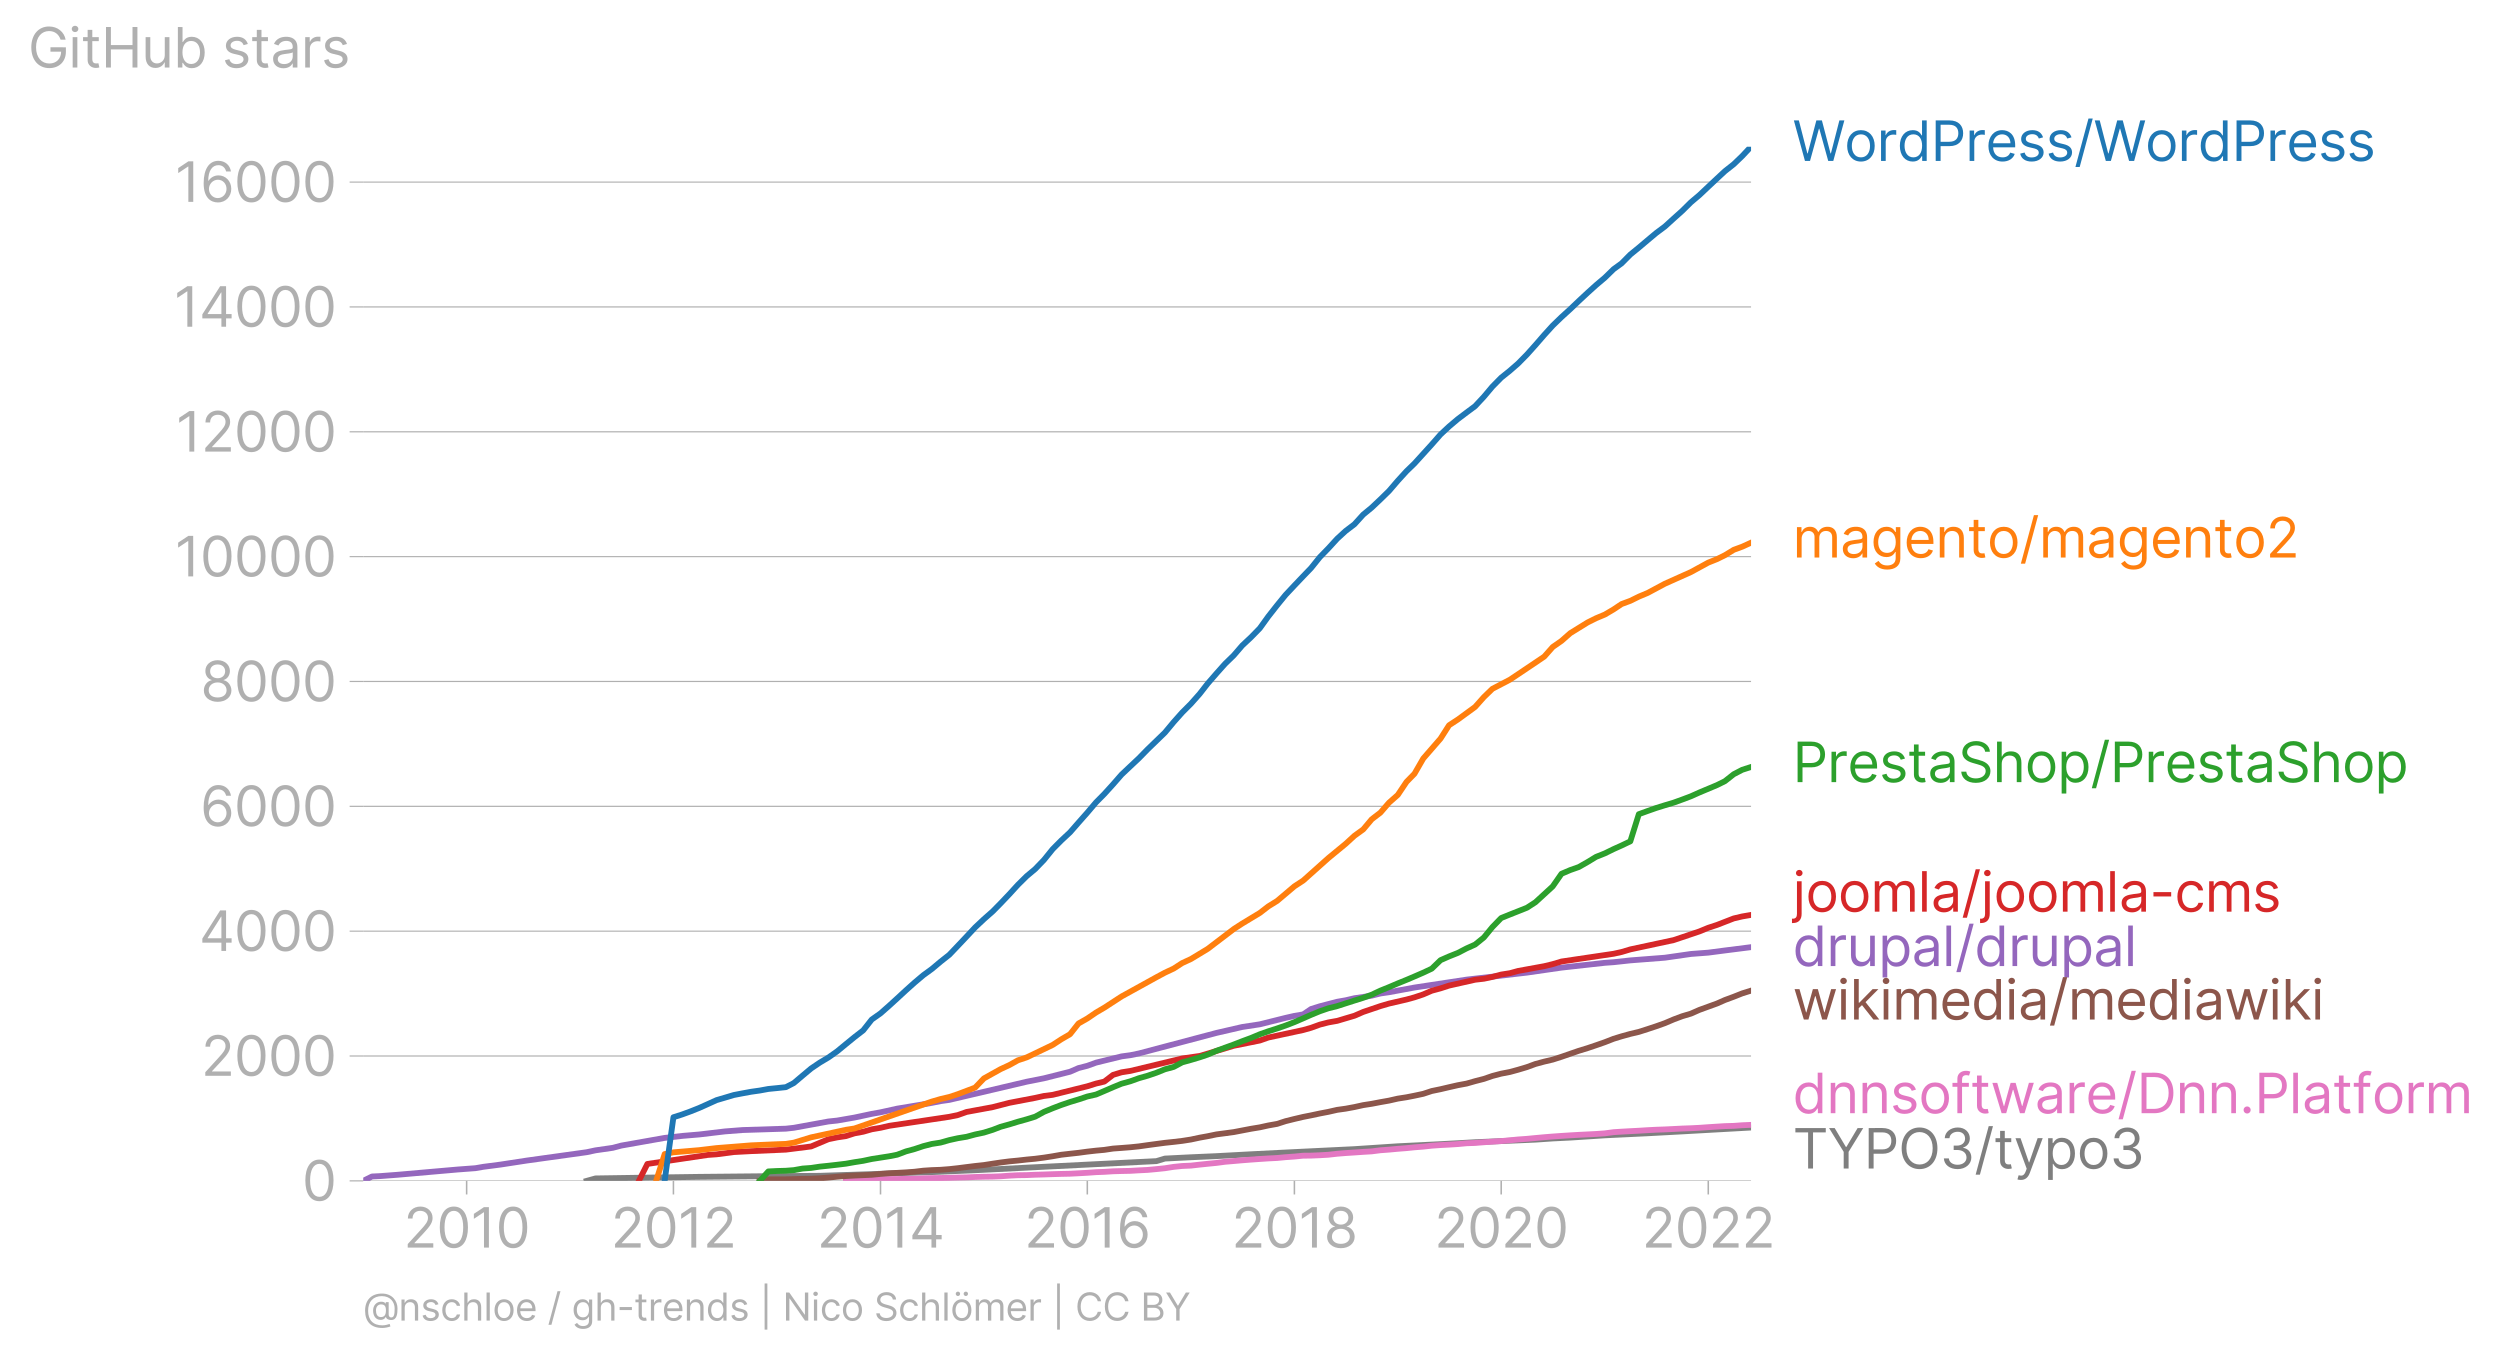 <svg xmlns:xlink="http://www.w3.org/1999/xlink" width="857.746" height="465.726" viewBox="0 0 643.31 349.294" xmlns="http://www.w3.org/2000/svg"><defs><style>*{stroke-linejoin:round;stroke-linecap:butt}</style></defs><g id="figure_1"><path d="M0 349.294h643.31V0H0v349.294z" style="fill:none" id="patch_1"/><g id="axes_1"><path d="M93.468 303.862h357.12V37.75H93.468v266.112z" style="fill:none" id="patch_2"/><g id="matplotlib.axis_1"><g id="xtick_1"><g id="line2d_1"><defs><path id="m25719d6390" d="M0 0v3.5" style="stroke:#b0b0b0;stroke-width:.4"/></defs><use xlink:href="#m25719d6390" x="120.076" y="303.862" style="fill:#b0b0b0;stroke:#b0b0b0;stroke-width:.4"/></g><g style="fill:#b0b0b0" transform="matrix(.14 0 0 -.14 103.838 321.045)" id="text_1"><defs><path id="Inter-Regular-32" d="M482 0h2936v500H1255v36l1045 1119c800 856 1036 1256 1036 1772 0 718-581 1291-1400 1291-815 0-1436-554-1436-1373h536c0 530 344 882 882 882 505 0 891-309 891-800 0-429-252-747-791-1336L482 409V0z" transform="scale(.016)"/><path id="Inter-Regular-30" d="M2000-64c1027 0 1618 871 1618 2391 0 1509-600 2391-1618 2391S382 3836 382 2327C382 807 973-64 2000-64zm0 500c-677 0-1073 680-1073 1891 0 1209 400 1900 1073 1900s1073-691 1073-1900c0-1211-396-1891-1073-1891z" transform="scale(.016)"/><path id="Inter-Regular-31" d="M2118 4655h-563L391 3882v-573l1136 755h28V0h563v4655z" transform="scale(.016)"/></defs><use xlink:href="#Inter-Regular-32"/><use xlink:href="#Inter-Regular-30" x="60.511"/><use xlink:href="#Inter-Regular-31" x="123.011"/><use xlink:href="#Inter-Regular-30" x="169.46"/></g></g><g id="xtick_2"><use xlink:href="#m25719d6390" x="173.29" y="303.862" style="fill:#b0b0b0;stroke:#b0b0b0;stroke-width:.4" id="line2d_2"/><g style="fill:#b0b0b0" transform="matrix(.14 0 0 -.14 157.191 321.045)" id="text_2"><use xlink:href="#Inter-Regular-32"/><use xlink:href="#Inter-Regular-30" x="60.511"/><use xlink:href="#Inter-Regular-31" x="123.011"/><use xlink:href="#Inter-Regular-32" x="169.46"/></g></g><g id="xtick_3"><use xlink:href="#m25719d6390" x="226.577" y="303.862" style="fill:#b0b0b0;stroke:#b0b0b0;stroke-width:.4" id="line2d_3"/><g style="fill:#b0b0b0" transform="matrix(.14 0 0 -.14 210.22 321.045)" id="text_3"><defs><path id="Inter-Regular-34" d="M373 955h2191V0h536v955h636v500h-636v3200h-682L373 1418V955zm2191 500H982v36l1545 2445h37V1455z" transform="scale(.016)"/></defs><use xlink:href="#Inter-Regular-32"/><use xlink:href="#Inter-Regular-30" x="60.511"/><use xlink:href="#Inter-Regular-31" x="123.011"/><use xlink:href="#Inter-Regular-34" x="169.46"/></g></g><g id="xtick_4"><use xlink:href="#m25719d6390" x="279.792" y="303.862" style="fill:#b0b0b0;stroke:#b0b0b0;stroke-width:.4" id="line2d_4"/><g style="fill:#b0b0b0" transform="matrix(.14 0 0 -.14 263.564 321.045)" id="text_4"><defs><path id="Inter-Regular-36" d="M2027-64c941-11 1555 698 1555 1564 0 900-666 1545-1464 1545-479 0-891-234-1145-618h-37c3 1134 444 1791 1164 1791 491 0 786-309 891-727h555c-114 723-664 1227-1446 1227-1048 0-1691-927-1691-2573C409 425 1264-55 2027-64zm0 500c-584 0-1011 498-1009 1055 3 557 450 1054 1028 1054 570 0 990-468 990-1045 0-591-438-1064-1009-1064z" transform="scale(.016)"/></defs><use xlink:href="#Inter-Regular-32"/><use xlink:href="#Inter-Regular-30" x="60.511"/><use xlink:href="#Inter-Regular-31" x="123.011"/><use xlink:href="#Inter-Regular-36" x="169.46"/></g></g><g id="xtick_5"><use xlink:href="#m25719d6390" x="333.079" y="303.862" style="fill:#b0b0b0;stroke:#b0b0b0;stroke-width:.4" id="line2d_5"/><g style="fill:#b0b0b0" transform="matrix(.14 0 0 -.14 316.9 321.045)" id="text_5"><defs><path id="Inter-Regular-38" d="M1973-64c929 0 1577 544 1582 1300-5 589-398 1089-900 1182v27c436 114 722 541 727 1037-5 709-600 1236-1409 1236-818 0-1414-527-1409-1236-5-496 282-923 727-1037v-27c-511-93-905-593-900-1182C386 480 1034-64 1973-64zm0 500c-639 0-1032 328-1027 828-5 525 429 900 1027 900 588 0 1023-375 1027-900-4-500-398-828-1027-828zm0 2209c-509 0-868 319-864 800-4 473 341 782 864 782 513 0 859-309 863-782-4-481-363-800-863-800z" transform="scale(.016)"/></defs><use xlink:href="#Inter-Regular-32"/><use xlink:href="#Inter-Regular-30" x="60.511"/><use xlink:href="#Inter-Regular-31" x="123.011"/><use xlink:href="#Inter-Regular-38" x="169.46"/></g></g><g id="xtick_6"><use xlink:href="#m25719d6390" x="386.294" y="303.862" style="fill:#b0b0b0;stroke:#b0b0b0;stroke-width:.4" id="line2d_6"/><g style="fill:#b0b0b0" transform="matrix(.14 0 0 -.14 369.072 321.045)" id="text_6"><use xlink:href="#Inter-Regular-32"/><use xlink:href="#Inter-Regular-30" x="60.511"/><use xlink:href="#Inter-Regular-32" x="123.011"/><use xlink:href="#Inter-Regular-30" x="183.523"/></g></g><g id="xtick_7"><use xlink:href="#m25719d6390" x="439.581" y="303.862" style="fill:#b0b0b0;stroke:#b0b0b0;stroke-width:.4" id="line2d_7"/><g style="fill:#b0b0b0" transform="matrix(.14 0 0 -.14 422.498 321.045)" id="text_7"><use xlink:href="#Inter-Regular-32"/><use xlink:href="#Inter-Regular-30" x="60.511"/><use xlink:href="#Inter-Regular-32" x="123.011"/><use xlink:href="#Inter-Regular-32" x="183.523"/></g></g></g><g id="matplotlib.axis_2"><g id="ytick_1"><path d="M93.468 303.862h357.12" clip-path="url(#pf6c264a2ed)" style="fill:none;stroke:#b0b0b0;stroke-width:.3;stroke-linecap:square" id="line2d_8"/><g id="line2d_9"><defs><path id="mecc5e6964f" d="M0 0h-3.5" style="stroke:#b0b0b0;stroke-width:.3"/></defs><use xlink:href="#mecc5e6964f" x="93.468" y="303.862" style="fill:#b0b0b0;stroke:#b0b0b0;stroke-width:.3"/></g><use xlink:href="#Inter-Regular-30" style="fill:#b0b0b0" transform="matrix(.14 0 0 -.14 77.718 308.953)" id="text_8"/></g><g id="ytick_2"><path d="M93.468 271.736h357.12" clip-path="url(#pf6c264a2ed)" style="fill:none;stroke:#b0b0b0;stroke-width:.3;stroke-linecap:square" id="line2d_10"/><use xlink:href="#mecc5e6964f" x="93.468" y="271.736" style="fill:#b0b0b0;stroke:#b0b0b0;stroke-width:.3" id="line2d_11"/><g style="fill:#b0b0b0" transform="matrix(.14 0 0 -.14 51.746 276.828)" id="text_9"><use xlink:href="#Inter-Regular-32"/><use xlink:href="#Inter-Regular-30" x="60.511"/><use xlink:href="#Inter-Regular-30" x="123.011"/><use xlink:href="#Inter-Regular-30" x="185.511"/></g></g><g id="ytick_3"><path d="M93.468 239.61h357.12" clip-path="url(#pf6c264a2ed)" style="fill:none;stroke:#b0b0b0;stroke-width:.3;stroke-linecap:square" id="line2d_12"/><use xlink:href="#mecc5e6964f" x="93.468" y="239.611" style="fill:#b0b0b0;stroke:#b0b0b0;stroke-width:.3" id="line2d_13"/><g style="fill:#b0b0b0" transform="matrix(.14 0 0 -.14 51.23 244.702)" id="text_10"><use xlink:href="#Inter-Regular-34"/><use xlink:href="#Inter-Regular-30" x="64.205"/><use xlink:href="#Inter-Regular-30" x="126.705"/><use xlink:href="#Inter-Regular-30" x="189.205"/></g></g><g id="ytick_4"><path d="M93.468 207.485h357.12" clip-path="url(#pf6c264a2ed)" style="fill:none;stroke:#b0b0b0;stroke-width:.3;stroke-linecap:square" id="line2d_14"/><use xlink:href="#mecc5e6964f" x="93.468" y="207.485" style="fill:#b0b0b0;stroke:#b0b0b0;stroke-width:.3" id="line2d_15"/><g style="fill:#b0b0b0" transform="matrix(.14 0 0 -.14 51.488 212.577)" id="text_11"><use xlink:href="#Inter-Regular-36"/><use xlink:href="#Inter-Regular-30" x="62.358"/><use xlink:href="#Inter-Regular-30" x="124.858"/><use xlink:href="#Inter-Regular-30" x="187.358"/></g></g><g id="ytick_5"><path d="M93.468 175.36h357.12" clip-path="url(#pf6c264a2ed)" style="fill:none;stroke:#b0b0b0;stroke-width:.3;stroke-linecap:square" id="line2d_16"/><use xlink:href="#mecc5e6964f" x="93.468" y="175.36" style="fill:#b0b0b0;stroke:#b0b0b0;stroke-width:.3" id="line2d_17"/><g style="fill:#b0b0b0" transform="matrix(.14 0 0 -.14 51.587 180.451)" id="text_12"><use xlink:href="#Inter-Regular-38"/><use xlink:href="#Inter-Regular-30" x="61.648"/><use xlink:href="#Inter-Regular-30" x="124.148"/><use xlink:href="#Inter-Regular-30" x="186.648"/></g></g><g id="ytick_6"><path d="M93.468 143.234h357.12" clip-path="url(#pf6c264a2ed)" style="fill:none;stroke:#b0b0b0;stroke-width:.3;stroke-linecap:square" id="line2d_18"/><use xlink:href="#mecc5e6964f" x="93.468" y="143.234" style="fill:#b0b0b0;stroke:#b0b0b0;stroke-width:.3" id="line2d_19"/><g style="fill:#b0b0b0" transform="matrix(.14 0 0 -.14 44.965 148.326)" id="text_13"><use xlink:href="#Inter-Regular-31"/><use xlink:href="#Inter-Regular-30" x="46.449"/><use xlink:href="#Inter-Regular-30" x="108.949"/><use xlink:href="#Inter-Regular-30" x="171.449"/><use xlink:href="#Inter-Regular-30" x="233.949"/></g></g><g id="ytick_7"><path d="M93.468 111.109h357.12" clip-path="url(#pf6c264a2ed)" style="fill:none;stroke:#b0b0b0;stroke-width:.3;stroke-linecap:square" id="line2d_20"/><use xlink:href="#mecc5e6964f" x="93.468" y="111.109" style="fill:#b0b0b0;stroke:#b0b0b0;stroke-width:.3" id="line2d_21"/><g style="fill:#b0b0b0" transform="matrix(.14 0 0 -.14 45.243 116.2)" id="text_14"><use xlink:href="#Inter-Regular-31"/><use xlink:href="#Inter-Regular-32" x="46.449"/><use xlink:href="#Inter-Regular-30" x="106.96"/><use xlink:href="#Inter-Regular-30" x="169.46"/><use xlink:href="#Inter-Regular-30" x="231.96"/></g></g><g id="ytick_8"><path d="M93.468 78.983h357.12" clip-path="url(#pf6c264a2ed)" style="fill:none;stroke:#b0b0b0;stroke-width:.3;stroke-linecap:square" id="line2d_22"/><use xlink:href="#mecc5e6964f" x="93.468" y="78.983" style="fill:#b0b0b0;stroke:#b0b0b0;stroke-width:.3" id="line2d_23"/><g style="fill:#b0b0b0" transform="matrix(.14 0 0 -.14 44.727 84.074)" id="text_15"><use xlink:href="#Inter-Regular-31"/><use xlink:href="#Inter-Regular-34" x="46.449"/><use xlink:href="#Inter-Regular-30" x="110.653"/><use xlink:href="#Inter-Regular-30" x="173.153"/><use xlink:href="#Inter-Regular-30" x="235.653"/></g></g><g id="ytick_9"><path d="M93.468 46.857h357.12" clip-path="url(#pf6c264a2ed)" style="fill:none;stroke:#b0b0b0;stroke-width:.3;stroke-linecap:square" id="line2d_24"/><use xlink:href="#mecc5e6964f" x="93.468" y="46.857" style="fill:#b0b0b0;stroke:#b0b0b0;stroke-width:.3" id="line2d_25"/><g style="fill:#b0b0b0" transform="matrix(.14 0 0 -.14 44.985 51.949)" id="text_16"><use xlink:href="#Inter-Regular-31"/><use xlink:href="#Inter-Regular-36" x="46.449"/><use xlink:href="#Inter-Regular-30" x="108.807"/><use xlink:href="#Inter-Regular-30" x="171.307"/><use xlink:href="#Inter-Regular-30" x="233.807"/></g></g><g style="fill:#b0b0b0" transform="matrix(.14 0 0 -.14 7.2 17.383)" id="text_17"><defs><path id="Inter-Regular-47" d="M3746 3200h581c-172 900-927 1518-1909 1518-1193 0-2036-918-2036-2391C382 855 1218-64 2455-64c1109 0 1900 739 1900 1891v500H2582v-500h1227c-16-836-566-1363-1354-1363-864 0-1528 654-1528 1863s664 1864 1491 1864c673 0 1130-380 1328-991z" transform="scale(.016)"/><path id="Inter-Regular-69" d="M491 0h536v3491H491V0zm273 4073c209 0 382 163 382 363s-173 364-382 364-382-164-382-364 173-363 382-363z" transform="scale(.016)"/><path id="Inter-Regular-74" d="M2009 3491h-745v836H727v-836H200v-455h527V855c0-610 491-900 946-900 200 0 327 36 400 63l-109 482c-46-9-118-27-237-27-236 0-463 72-463 527v2036h745v455z" transform="scale(.016)"/><path id="Inter-Regular-48" d="M564 0h563v2082h2482V0h564v4655h-564V2582H1127v2073H564V0z" transform="scale(.016)"/><path id="Inter-Regular-75" d="M2691 1427c0-654-500-954-900-954-445 0-764 327-764 836v2182H491V1273C491 382 964-45 1618-45c528 0 873 281 1037 636h36V0h536v3491h-536V1427z" transform="scale(.016)"/><path id="Inter-Regular-62" d="M564 0h518v536h64c118-191 345-609 1018-609 872 0 1482 700 1482 1809 0 1100-610 1800-1491 1800-682 0-891-418-1009-600h-46v1719H564V0zm527 1745c0 782 345 1310 1000 1310 682 0 1018-573 1018-1310 0-745-345-1336-1018-1336-645 0-1000 546-1000 1336z" transform="scale(.016)"/><path id="Inter-Regular-73" d="M2964 2709c-168 496-546 827-1237 827-736 0-1281-418-1281-1009 0-482 286-804 927-954l582-137c352-81 518-250 518-491 0-300-318-545-818-545-439 0-714 189-809 564L336 836C461 243 950-73 1664-73c811 0 1363 443 1363 1046 0 486-304 793-927 945l-518 127c-414 103-600 241-600 510 0 300 318 518 745 518 469 0 662-259 755-500l482 136z" transform="scale(.016)"/><path id="Inter-Regular-61" d="M1518-82c609 0 928 327 1037 555h27V0h536v2300c0 1109-845 1236-1291 1236-527 0-1127-181-1400-818l509-182c119 255 398 528 910 528 493 0 736-262 736-709v-19c0-259-264-236-900-318-648-84-1355-227-1355-1027C327 309 855-82 1518-82zm82 482c-427 0-736 191-736 564 0 409 372 536 791 591 227 27 836 90 927 200v-491c0-437-346-864-982-864z" transform="scale(.016)"/><path id="Inter-Regular-72" d="M491 0h536v2209c0 473 373 818 882 818 143 0 291-27 327-36v545c-61 5-202 9-281 9-419 0-782-236-909-581h-37v527H491V0z" transform="scale(.016)"/></defs><use xlink:href="#Inter-Regular-47"/><use xlink:href="#Inter-Regular-69" x="74.29"/><use xlink:href="#Inter-Regular-74" x="98.011"/><use xlink:href="#Inter-Regular-48" x="134.375"/><use xlink:href="#Inter-Regular-75" x="208.381"/><use xlink:href="#Inter-Regular-62" x="266.477"/><use xlink:href="#Inter-Regular-20" x="328.551"/><use xlink:href="#Inter-Regular-73" x="356.676"/><use xlink:href="#Inter-Regular-74" x="408.949"/><use xlink:href="#Inter-Regular-61" x="445.313"/><use xlink:href="#Inter-Regular-72" x="501.705"/><use xlink:href="#Inter-Regular-73" x="538.921"/></g></g><path d="m150.984 303.862 2.26-.627 13.34-.208 13.34-.193 17.786-.177 13.268-.096 28.794-.948 11.153-.482 46.654-2.345 2.187-.659 6.706-.337 6.56-.289 8.894-.482 11.153-.562 4.301-.209 11.153-.546 11.153-.739 6.561-.321 4.447-.225 4.447-.241 4.446-.257 15.527-.659 4.447-.305 4.52-.225 8.893-.578 11.007-.53 8.894-.482 17.713-.996h0" clip-path="url(#pf6c264a2ed)" style="fill:none;stroke:#7f7f7f;stroke-width:1.5;stroke-linecap:square" id="line2d_26"/><path d="m217.684 303.862 2.187-.129 2.26-.064 2.187-.128 2.26-.065 2.26-.064 2.04-.016 2.26-.064h2.187l2.26-.113 2.187-.064 2.26-.032 2.26-.048 2.186-.064 2.26-.049 2.187-.096 2.26-.064 2.26-.032 2.04-.08 2.26-.161 2.187-.113 2.26-.032 2.187-.096 2.26-.065 2.26-.08 2.186-.064 2.26-.048 2.187-.113 2.26-.128 2.26-.16 2.114-.081 2.26-.145 2.186-.064 2.26-.048 2.187-.129 2.26-.112 2.26-.209 2.187-.225 2.26-.353 2.186-.225 2.26-.096 2.26-.257 2.04-.21 2.26-.224 2.188-.29 2.26-.192 2.186-.193 2.26-.176 2.26-.161 2.187-.145 2.26-.112 2.186-.209 2.26-.16 2.26-.225 2.041-.017 2.26-.096 2.187-.128 2.26-.257 2.187-.177 2.26-.145 2.26-.16 2.186-.129 2.26-.289 2.187-.16 2.26-.21 2.26-.176 2.04-.209 2.26-.177 2.187-.24 2.26-.161 2.187-.113 2.26-.144 2.26-.209 2.186-.08 2.26-.177 2.187-.16 2.26-.145 2.26-.209 2.114-.209 2.26-.16 2.186-.21 2.26-.208 2.187-.177 2.26-.16 2.26-.145 2.186-.128 2.26-.113 2.187-.112 2.26-.16 2.26-.306 2.04-.129 2.26-.128 2.187-.113 2.26-.144 2.187-.113 2.26-.08 2.26-.112 2.187-.113 2.26-.08 2.186-.113 2.26-.16 2.26-.145 2.041-.128 2.26-.064 2.187-.161 2.26-.096" clip-path="url(#pf6c264a2ed)" style="fill:none;stroke:#e377c2;stroke-width:1.5;stroke-linecap:square" id="line2d_27"/><path d="m195.524 303.862 2.186-.386 2.26-.016h2.26l2.041-.048 2.26-.064 2.187-.032 2.26-.129 2.187-.176 2.26-.21 2.26-.176 2.186-.128 2.26-.097 2.187-.096 2.26-.225 2.26-.177 2.04-.096 2.26-.129 2.187-.16 2.26-.273 2.187-.145 2.26-.08 2.26-.177 2.186-.24 2.26-.29 2.187-.273 2.26-.241 2.26-.353 2.04-.306 2.26-.289 2.187-.209 2.26-.257 2.187-.208 2.26-.29 2.26-.353 2.186-.385 2.26-.257 2.187-.241 2.26-.306 2.26-.257 2.114-.192 2.26-.338 2.186-.16 2.26-.177 2.187-.225 2.26-.321 2.26-.305 2.187-.29 2.26-.24 2.186-.257 2.26-.354 2.26-.482 2.04-.369 2.26-.466 2.188-.289 2.26-.305 2.186-.418 2.26-.433 2.26-.37 2.187-.482 2.26-.401 2.186-.707 2.26-.562 2.26-.53 2.041-.402 2.26-.482 2.187-.418 2.26-.514 2.187-.305 2.26-.417 2.26-.498 2.186-.338 2.26-.433 2.187-.386 2.26-.514 2.26-.353 2.04-.402 2.26-.482 2.187-.722 2.26-.466 2.187-.514 2.26-.514 2.26-.418 2.186-.626 2.26-.579 2.187-.755 2.26-.594 2.26-.434 2.114-.578 2.26-.675 2.186-.803 2.26-.61 2.187-.514 2.26-.723 2.26-.787 2.186-.755 2.26-.69 2.187-.74 2.26-.787 2.26-.883 2.04-.626 2.26-.627 2.187-.514 2.26-.723 2.187-.723 2.26-.803 2.26-.963 2.187-.82 2.26-.674 2.186-.964 2.26-.82 2.26-.818 2.041-.9 2.26-.835 2.187-.868 2.26-.706" clip-path="url(#pf6c264a2ed)" style="fill:none;stroke:#8c564b;stroke-width:1.5;stroke-linecap:square" id="line2d_28"/><g style="fill:#1f77b4" transform="matrix(.14 0 0 -.14 461.302 41.41)" id="text_18"><defs><path id="Inter-Regular-57" d="M1409 0h582l1027 3709h37L4082 0h582l1272 4655h-572L4391 864h-45l-991 3791h-637L1727 864h-45L709 4655H136L1409 0z" transform="scale(.016)"/><path id="Inter-Regular-6f" d="M1909-73c946 0 1582 718 1582 1800 0 1091-636 1809-1582 1809-945 0-1582-718-1582-1809C327 645 964-73 1909-73zm0 482c-718 0-1045 618-1045 1318s327 1328 1045 1328 1046-628 1046-1328S2627 409 1909 409z" transform="scale(.016)"/><path id="Inter-Regular-64" d="M1809-73c673 0 900 418 1018 609h64V0h518v4655h-536V2936h-46c-118 182-327 600-1009 600-882 0-1491-700-1491-1800C327 627 936-73 1809-73zm73 482c-673 0-1018 591-1018 1336 0 737 336 1310 1018 1310 654 0 1000-528 1000-1310 0-790-355-1336-1000-1336z" transform="scale(.016)"/><path id="Inter-Regular-50" d="M564 0h563v1700h1019c1084 0 1572 659 1572 1482s-488 1473-1582 1473H564V0zm563 2200v1955h991c757 0 1046-414 1046-973s-289-982-1037-982H1127z" transform="scale(.016)"/><path id="Inter-Regular-65" d="M1955-73c709 0 1227 355 1391 882l-519 146c-136-364-452-546-872-546-630 0-1064 407-1089 1155h2534v227c0 1300-773 1745-1500 1745-945 0-1573-745-1573-1818S946-73 1955-73zM866 2027c36 543 420 1028 1034 1028 582 0 955-437 955-1028H866z" transform="scale(.016)"/><path id="Inter-Regular-2f" d="M2136 4873h-490L146-700h490l1500 5573z" transform="scale(.016)"/></defs><use xlink:href="#Inter-Regular-57"/><use xlink:href="#Inter-Regular-6f" x="94.886"/><use xlink:href="#Inter-Regular-72" x="154.545"/><use xlink:href="#Inter-Regular-64" x="191.761"/><use xlink:href="#Inter-Regular-50" x="253.835"/><use xlink:href="#Inter-Regular-72" x="317.33"/><use xlink:href="#Inter-Regular-65" x="354.546"/><use xlink:href="#Inter-Regular-73" x="412.784"/><use xlink:href="#Inter-Regular-73" x="465.057"/><use xlink:href="#Inter-Regular-2f" x="517.33"/><use xlink:href="#Inter-Regular-57" x="552.983"/><use xlink:href="#Inter-Regular-6f" x="647.869"/><use xlink:href="#Inter-Regular-72" x="707.529"/><use xlink:href="#Inter-Regular-64" x="744.744"/><use xlink:href="#Inter-Regular-50" x="806.818"/><use xlink:href="#Inter-Regular-72" x="870.313"/><use xlink:href="#Inter-Regular-65" x="907.529"/><use xlink:href="#Inter-Regular-73" x="965.767"/><use xlink:href="#Inter-Regular-73" x="1018.04"/></g><g style="fill:#ff7f0e" transform="matrix(.14 0 0 -.14 461.302 143.47)" id="text_19"><defs><path id="Inter-Regular-6d" d="M491 0h536v2182c0 511 373 873 791 873 407 0 691-266 691-664V0h546v2273c0 450 281 782 772 782 382 0 709-203 709-719V0h537v2336c0 821-441 1200-1064 1200-500 0-866-229-1045-591h-37c-172 373-477 591-936 591-455 0-791-218-936-591h-46v546H491V0z" transform="scale(.016)"/><path id="Inter-Regular-67" d="M1900-1382c836 0 1509 382 1509 1282v3591h-518v-555h-55c-118 182-336 600-1018 600-882 0-1491-700-1491-1772C327 673 964 55 1809 55c682 0 900 400 1018 590h46V-64c0-581-409-845-973-845-634 0-857 334-1000 527L473-682c218-366 648-700 1427-700zm-18 1918c-673 0-1018 509-1018 1237 0 709 336 1282 1018 1282 654 0 1000-528 1000-1282 0-773-355-1237-1000-1237z" transform="scale(.016)"/><path id="Inter-Regular-6e" d="M1027 2100c0 609 378 955 891 955 498 0 800-325 800-873V0h537v2218c0 891-475 1318-1182 1318-527 0-855-236-1018-591h-46v546H491V0h536v2100z" transform="scale(.016)"/></defs><use xlink:href="#Inter-Regular-6d"/><use xlink:href="#Inter-Regular-61" x="86.932"/><use xlink:href="#Inter-Regular-67" x="143.324"/><use xlink:href="#Inter-Regular-65" x="204.261"/><use xlink:href="#Inter-Regular-6e" x="262.5"/><use xlink:href="#Inter-Regular-74" x="321.023"/><use xlink:href="#Inter-Regular-6f" x="357.386"/><use xlink:href="#Inter-Regular-2f" x="417.046"/><use xlink:href="#Inter-Regular-6d" x="452.699"/><use xlink:href="#Inter-Regular-61" x="539.631"/><use xlink:href="#Inter-Regular-67" x="596.023"/><use xlink:href="#Inter-Regular-65" x="656.96"/><use xlink:href="#Inter-Regular-6e" x="715.199"/><use xlink:href="#Inter-Regular-74" x="773.722"/><use xlink:href="#Inter-Regular-6f" x="810.085"/><use xlink:href="#Inter-Regular-32" x="869.745"/></g><g style="fill:#2ca02c" transform="matrix(.14 0 0 -.14 461.302 201.264)" id="text_20"><defs><path id="Inter-Regular-53" d="M3109 3491h546c-25 702-673 1227-1573 1227-891 0-1591-518-1591-1300 0-627 455-1000 1182-1209l573-164c490-136 927-309 927-772 0-509-491-846-1137-846-554 0-1045 246-1090 773H364C418 436 1036-82 2036-82c1073 0 1682 591 1682 1346 0 872-827 1154-1309 1281l-473 128c-345 91-900 272-900 772 0 446 410 773 1028 773 563 0 991-268 1045-727z" transform="scale(.016)"/><path id="Inter-Regular-68" d="M1027 2100c0 609 389 955 919 955 504 0 809-319 809-873V0h536v2218c0 898-477 1318-1191 1318-550 0-864-229-1027-591h-46v1710H491V0h536v2100z" transform="scale(.016)"/><path id="Inter-Regular-70" d="M491-1309h536V536h46c118-191 345-609 1018-609 873 0 1482 700 1482 1809 0 1100-609 1800-1491 1800-682 0-891-418-1009-600h-64v555H491v-4800zm527 3054c0 782 346 1310 1000 1310 682 0 1018-573 1018-1310 0-745-345-1336-1018-1336-645 0-1000 546-1000 1336z" transform="scale(.016)"/></defs><use xlink:href="#Inter-Regular-50"/><use xlink:href="#Inter-Regular-72" x="63.494"/><use xlink:href="#Inter-Regular-65" x="100.71"/><use xlink:href="#Inter-Regular-73" x="158.949"/><use xlink:href="#Inter-Regular-74" x="211.222"/><use xlink:href="#Inter-Regular-61" x="247.585"/><use xlink:href="#Inter-Regular-53" x="303.977"/><use xlink:href="#Inter-Regular-68" x="367.756"/><use xlink:href="#Inter-Regular-6f" x="426.847"/><use xlink:href="#Inter-Regular-70" x="486.506"/><use xlink:href="#Inter-Regular-2f" x="547.443"/><use xlink:href="#Inter-Regular-50" x="583.097"/><use xlink:href="#Inter-Regular-72" x="646.591"/><use xlink:href="#Inter-Regular-65" x="683.807"/><use xlink:href="#Inter-Regular-73" x="742.046"/><use xlink:href="#Inter-Regular-74" x="794.318"/><use xlink:href="#Inter-Regular-61" x="830.682"/><use xlink:href="#Inter-Regular-53" x="887.074"/><use xlink:href="#Inter-Regular-68" x="950.852"/><use xlink:href="#Inter-Regular-6f" x="1009.943"/><use xlink:href="#Inter-Regular-70" x="1069.602"/></g><g style="fill:#d62728" transform="matrix(.14 0 0 -.14 461.302 234.59)" id="text_21"><defs><path id="Inter-Regular-6a" d="M491 3491V-255c0-354-145-554-473-554H-82v-500H27c673 0 1000 409 1000 1054v3746H491zm264 582c209 0 381 163 381 363s-172 364-381 364-382-164-382-364 173-363 382-363z" transform="scale(.016)"/><path id="Inter-Regular-6c" d="M1027 4655H491V0h536v4655z" transform="scale(.016)"/><path id="Inter-Regular-2d" d="M2491 2245H455v-500h2036v500z" transform="scale(.016)"/><path id="Inter-Regular-63" d="M1909-73c773 0 1282 473 1373 1091h-536c-100-382-419-609-837-609-636 0-1045 527-1045 1336 0 791 418 1310 1045 1310 473 0 755-291 837-610h536c-91 655-646 1091-1382 1091-945 0-1573-745-1573-1809C327 682 927-73 1909-73z" transform="scale(.016)"/></defs><use xlink:href="#Inter-Regular-6a"/><use xlink:href="#Inter-Regular-6f" x="23.722"/><use xlink:href="#Inter-Regular-6f" x="83.381"/><use xlink:href="#Inter-Regular-6d" x="143.04"/><use xlink:href="#Inter-Regular-6c" x="229.972"/><use xlink:href="#Inter-Regular-61" x="253.693"/><use xlink:href="#Inter-Regular-2f" x="310.085"/><use xlink:href="#Inter-Regular-6a" x="345.739"/><use xlink:href="#Inter-Regular-6f" x="369.46"/><use xlink:href="#Inter-Regular-6f" x="429.119"/><use xlink:href="#Inter-Regular-6d" x="488.778"/><use xlink:href="#Inter-Regular-6c" x="575.71"/><use xlink:href="#Inter-Regular-61" x="599.432"/><use xlink:href="#Inter-Regular-2d" x="655.824"/><use xlink:href="#Inter-Regular-63" x="701.847"/><use xlink:href="#Inter-Regular-6d" x="757.671"/><use xlink:href="#Inter-Regular-73" x="844.602"/></g><g style="fill:#9467bd" transform="matrix(.14 0 0 -.14 461.302 248.59)" id="text_22"><use xlink:href="#Inter-Regular-64"/><use xlink:href="#Inter-Regular-72" x="62.074"/><use xlink:href="#Inter-Regular-75" x="99.29"/><use xlink:href="#Inter-Regular-70" x="157.386"/><use xlink:href="#Inter-Regular-61" x="218.324"/><use xlink:href="#Inter-Regular-6c" x="274.716"/><use xlink:href="#Inter-Regular-2f" x="298.438"/><use xlink:href="#Inter-Regular-64" x="334.091"/><use xlink:href="#Inter-Regular-72" x="396.165"/><use xlink:href="#Inter-Regular-75" x="433.381"/><use xlink:href="#Inter-Regular-70" x="491.477"/><use xlink:href="#Inter-Regular-61" x="552.415"/><use xlink:href="#Inter-Regular-6c" x="608.807"/></g><g style="fill:#8c564b" transform="matrix(.14 0 0 -.14 461.302 262.352)" id="text_23"><defs><path id="Inter-Regular-77" d="M1282 0h527l764 2682h54L3391 0h527l1064 3491h-564L3664 827h-37l-736 2664h-573L1573 818h-37L782 3491H218L1282 0z" transform="scale(.016)"/><path id="Inter-Regular-6b" d="M491 0h536v1307l375 348L2709 0h682L1807 2000l1475 1491h-664L1091 1936h-64v2719H491V0z" transform="scale(.016)"/></defs><use xlink:href="#Inter-Regular-77"/><use xlink:href="#Inter-Regular-69" x="81.25"/><use xlink:href="#Inter-Regular-6b" x="104.972"/><use xlink:href="#Inter-Regular-69" x="159.375"/><use xlink:href="#Inter-Regular-6d" x="183.097"/><use xlink:href="#Inter-Regular-65" x="270.028"/><use xlink:href="#Inter-Regular-64" x="328.267"/><use xlink:href="#Inter-Regular-69" x="390.341"/><use xlink:href="#Inter-Regular-61" x="414.063"/><use xlink:href="#Inter-Regular-2f" x="470.455"/><use xlink:href="#Inter-Regular-6d" x="506.108"/><use xlink:href="#Inter-Regular-65" x="593.04"/><use xlink:href="#Inter-Regular-64" x="651.279"/><use xlink:href="#Inter-Regular-69" x="713.352"/><use xlink:href="#Inter-Regular-61" x="737.074"/><use xlink:href="#Inter-Regular-77" x="793.466"/><use xlink:href="#Inter-Regular-69" x="874.716"/><use xlink:href="#Inter-Regular-6b" x="898.438"/><use xlink:href="#Inter-Regular-69" x="952.841"/></g><g style="fill:#e377c2" transform="matrix(.14 0 0 -.14 461.302 286.459)" id="text_24"><defs><path id="Inter-Regular-66" d="M2046 3491h-782v354c0 346 145 528 500 528 154 0 245-37 300-55l154 464c-82 36-245 91-509 91-500 0-982-300-982-900v-482H164v-455h563V0h537v3036h782v455z" transform="scale(.016)"/><path id="Inter-Regular-44" d="M2000 0c1418 0 2218 882 2218 2336 0 1446-800 2319-2154 2319H564V0h1436zm-873 500v3655h900c1091 0 1646-691 1646-1819 0-1136-555-1836-1709-1836h-837z" transform="scale(.016)"/><path id="Inter-Regular-2e" d="M882-36c225 0 409 184 409 409s-184 409-409 409-409-184-409-409S657-36 882-36z" transform="scale(.016)"/></defs><use xlink:href="#Inter-Regular-64"/><use xlink:href="#Inter-Regular-6e" x="62.074"/><use xlink:href="#Inter-Regular-6e" x="120.597"/><use xlink:href="#Inter-Regular-73" x="179.119"/><use xlink:href="#Inter-Regular-6f" x="231.392"/><use xlink:href="#Inter-Regular-66" x="291.051"/><use xlink:href="#Inter-Regular-74" x="327.131"/><use xlink:href="#Inter-Regular-77" x="363.494"/><use xlink:href="#Inter-Regular-61" x="444.744"/><use xlink:href="#Inter-Regular-72" x="501.136"/><use xlink:href="#Inter-Regular-65" x="538.352"/><use xlink:href="#Inter-Regular-2f" x="596.591"/><use xlink:href="#Inter-Regular-44" x="632.244"/><use xlink:href="#Inter-Regular-6e" x="704.119"/><use xlink:href="#Inter-Regular-6e" x="762.642"/><use xlink:href="#Inter-Regular-2e" x="821.165"/><use xlink:href="#Inter-Regular-50" x="848.722"/><use xlink:href="#Inter-Regular-6c" x="912.216"/><use xlink:href="#Inter-Regular-61" x="935.938"/><use xlink:href="#Inter-Regular-74" x="992.33"/><use xlink:href="#Inter-Regular-66" x="1028.693"/><use xlink:href="#Inter-Regular-6f" x="1064.773"/><use xlink:href="#Inter-Regular-72" x="1124.432"/><use xlink:href="#Inter-Regular-6d" x="1161.648"/></g><g style="fill:#7f7f7f" transform="matrix(.14 0 0 -.14 461.302 300.697)" id="text_25"><defs><path id="Inter-Regular-54" d="M309 4155h1464V0h563v4155h1464v500H309v-500z" transform="scale(.016)"/><path id="Inter-Regular-59" d="m164 4655 1682-2737V0h563v1918l1682 2737h-645L2155 2482h-55L809 4655H164z" transform="scale(.016)"/><path id="Inter-Regular-4f" d="M4491 2327c0 1473-864 2391-2055 2391-1190 0-2054-918-2054-2391C382 855 1246-64 2436-64c1191 0 2055 919 2055 2391zm-545 0c0-1209-664-1863-1510-1863-845 0-1509 654-1509 1863s664 1864 1509 1864c846 0 1510-655 1510-1864z" transform="scale(.016)"/><path id="Inter-Regular-33" d="M2055-64c902 0 1572 566 1572 1328 0 591-350 1020-936 1118v36c470 143 764 530 764 1055 0 659-521 1245-1382 1245-805 0-1473-495-1500-1227h545c21 464 462 736 946 736 513 0 845-311 845-782 0-490-384-809-936-809h-373v-500h373c707 0 1100-359 1100-872 0-494-430-828-1027-828-539 0-966 278-1000 728H473C507 432 1152-64 2055-64z" transform="scale(.016)"/><path id="Inter-Regular-79" d="M836-1309c485 0 825 257 1028 800l1482 4000h-582L1800 709h-36L800 3491H218L1509-18l-100-273c-195-532-436-582-827-482l-136-472c54-28 209-64 390-64z" transform="scale(.016)"/></defs><use xlink:href="#Inter-Regular-54"/><use xlink:href="#Inter-Regular-59" x="64.205"/><use xlink:href="#Inter-Regular-50" x="130.682"/><use xlink:href="#Inter-Regular-4f" x="194.176"/><use xlink:href="#Inter-Regular-33" x="270.313"/><use xlink:href="#Inter-Regular-2f" x="333.949"/><use xlink:href="#Inter-Regular-74" x="369.602"/><use xlink:href="#Inter-Regular-79" x="405.966"/><use xlink:href="#Inter-Regular-70" x="461.648"/><use xlink:href="#Inter-Regular-6f" x="522.585"/><use xlink:href="#Inter-Regular-33" x="582.244"/></g><g style="fill:#b0b0b0" transform="matrix(.097 0 0 -.097 93.468 339.817)" id="text_26"><defs><path id="Inter-Regular-40" d="M3173-1227c463 0 1054 136 1336 254l-127 418c-164-54-691-236-1191-236C1636-791 809 82 809 1627c0 1518 846 2428 2273 2428 1445 0 2127-1019 2127-2037 0-1036-109-1500-573-1500-272 0-418 227-418 482v2055h-482v-255h-27c-63 200-418 373-873 327-681-72-1200-636-1200-1454 0-864 410-1528 1200-1555 519-18 791 237 900 500h28c54-391 545-527 863-527 964 0 1055 1036 1055 1918 0 1246-873 2473-2573 2473-1754 0-2800-1064-2800-2837 0-1836 1009-2872 2864-2872zM2909 582c-591 0-800 536-800 1118 0 527 300 982 818 982 546 0 837-218 837-982 0-755-246-1118-855-1118z" transform="scale(.016)"/><path id="Inter-Regular-7c" d="M1273 6155H818v-7655h455v7655z" transform="scale(.016)"/><path id="Inter-Regular-4e" d="M4255 4655h-555V991h-45L1109 4655H564V0h563v3655h46L3709 0h546v4655z" transform="scale(.016)"/><path id="Inter-Regular-f6" d="M1909-73c946 0 1582 718 1582 1800 0 1091-636 1809-1582 1809-945 0-1582-718-1582-1809C327 645 964-73 1909-73zm0 482c-718 0-1045 618-1045 1318s327 1328 1045 1328 1046-628 1046-1328S2627 409 1909 409zm-654 3664c209 0 363 172 363 363 0 209-154 364-363 364-191 0-364-155-364-364 0-191 173-363 364-363zm1309 0c209 0 363 172 363 363 0 209-154 364-363 364-191 0-364-155-364-364 0-191 173-363 364-363z" transform="scale(.016)"/><path id="Inter-Regular-43" d="M4309 3200c-173 955-936 1518-1873 1518-1190 0-2054-918-2054-2391C382 855 1246-64 2436-64c937 0 1700 564 1873 1519h-563c-137-646-691-991-1310-991-845 0-1509 654-1509 1863s664 1864 1509 1864c619 0 1173-346 1310-991h563z" transform="scale(.016)"/><path id="Inter-Regular-42" d="M564 0h1682c1100 0 1554 536 1554 1236 0 737-509 1137-936 1164v45c400 110 754 373 754 973 0 682-454 1237-1427 1237H564V0zm563 500v1618h1146c609 0 991-409 991-882 0-409-282-736-1018-736H1127zm0 2109v1546h1064c618 0 891-328 891-737 0-491-400-809-909-809H1127z" transform="scale(.016)"/></defs><use xlink:href="#Inter-Regular-40"/><use xlink:href="#Inter-Regular-6e" x="93.608"/><use xlink:href="#Inter-Regular-73" x="152.131"/><use xlink:href="#Inter-Regular-63" x="204.403"/><use xlink:href="#Inter-Regular-68" x="260.227"/><use xlink:href="#Inter-Regular-6c" x="319.318"/><use xlink:href="#Inter-Regular-6f" x="343.04"/><use xlink:href="#Inter-Regular-65" x="402.699"/><use xlink:href="#Inter-Regular-20" x="460.938"/><use xlink:href="#Inter-Regular-2f" x="489.063"/><use xlink:href="#Inter-Regular-20" x="524.716"/><use xlink:href="#Inter-Regular-67" x="552.841"/><use xlink:href="#Inter-Regular-68" x="613.779"/><use xlink:href="#Inter-Regular-2d" x="672.869"/><use xlink:href="#Inter-Regular-74" x="718.892"/><use xlink:href="#Inter-Regular-72" x="755.256"/><use xlink:href="#Inter-Regular-65" x="792.472"/><use xlink:href="#Inter-Regular-6e" x="850.71"/><use xlink:href="#Inter-Regular-64" x="909.233"/><use xlink:href="#Inter-Regular-73" x="971.307"/><use xlink:href="#Inter-Regular-20" x="1023.58"/><use xlink:href="#Inter-Regular-7c" x="1051.705"/><use xlink:href="#Inter-Regular-20" x="1084.375"/><use xlink:href="#Inter-Regular-4e" x="1112.5"/><use xlink:href="#Inter-Regular-69" x="1187.784"/><use xlink:href="#Inter-Regular-63" x="1211.506"/><use xlink:href="#Inter-Regular-6f" x="1267.33"/><use xlink:href="#Inter-Regular-20" x="1326.989"/><use xlink:href="#Inter-Regular-53" x="1355.114"/><use xlink:href="#Inter-Regular-63" x="1418.892"/><use xlink:href="#Inter-Regular-68" x="1474.716"/><use xlink:href="#Inter-Regular-6c" x="1533.807"/><use xlink:href="#Inter-Regular-f6" x="1557.529"/><use xlink:href="#Inter-Regular-6d" x="1617.188"/><use xlink:href="#Inter-Regular-65" x="1704.12"/><use xlink:href="#Inter-Regular-72" x="1762.358"/><use xlink:href="#Inter-Regular-20" x="1799.574"/><use xlink:href="#Inter-Regular-7c" x="1827.699"/><use xlink:href="#Inter-Regular-20" x="1860.37"/><use xlink:href="#Inter-Regular-43" x="1888.495"/><use xlink:href="#Inter-Regular-43" x="1961.222"/><use xlink:href="#Inter-Regular-20" x="2033.949"/><use xlink:href="#Inter-Regular-42" x="2062.074"/><use xlink:href="#Inter-Regular-59" x="2127.131"/></g><path d="m93.468 303.862 2.26-1.125 2.041-.096 4.447-.337 15.6-1.366 4.52-.337 2.04-.353 4.447-.579 6.707-1.028 15.454-2.152 2.26-.482 4.446-.642 2.187-.579 11.153-1.975 4.52-.514 4.374-.37 6.633-.787 4.52-.353 11.153-.354 2.041-.225 8.894-1.622 2.26-.24 4.446-.772 4.447-.948 2.26-.401 4.3-.948 8.894-1.478 2.26-.45 2.26-.32 19.9-4.675 4.447-.883 6.706-1.687 2.187-.948 2.26-.578 2.26-.819 6.56-1.606 2.26-.306 2.187-.45 19.974-5.284 6.633-1.526 4.52-.69 6.633-1.655 2.26-.514 2.26-.386 2.041-1.381 2.26-.707 4.447-1.156 2.187-.386 2.26-.53 4.446-.658 2.26-.563 2.187-.32 6.56-1.206 13.413-2.04 15.527-1.799 8.894-1.285 11.153-1.236 2.26-.161 4.3-.466 8.894-.69 6.706-.964 4.447-.338 4.301-.562 6.706-.851h0" clip-path="url(#pf6c264a2ed)" style="fill:none;stroke:#9467bd;stroke-width:1.5;stroke-linecap:square" id="line2d_29"/><path d="m164.397 303.862 2.187-4.353 15.527-2.313 2.26-.16 4.446-.58 4.447-.24 8.966-.386 6.488-.819 4.447-1.863 2.26-.466 2.26-.337 2.186-.707 2.26-.418 2.187-.626 2.26-.386 2.26-.514 15.453-2.313 2.187-.45 2.26-.802 6.706-1.237 4.301-1.109 6.634-1.269 2.26-.498 2.26-.289 8.893-2.2 2.26-.707 2.114-.498 2.26-1.735 2.186-.658 2.26-.354 13.34-3.212 4.52-.643 8.747-2.618 6.707-1.35 2.187-.77 8.966-1.928 2.041-.578 2.26-.82 2.187-.561 2.26-.402 4.446-1.317 2.26-.98 4.447-1.51 2.187-.642 4.52-1.045 2.04-.562 2.26-.755 2.187-.947 2.26-.61 2.187-.708 6.706-1.51 2.26-.256 2.187-.466 2.26-.61 2.26-.354 2.114-.578 6.706-1.221 2.187-.53 2.26-.675 13.413-1.992 2.04-.45 2.26-.674 11.154-2.393 6.633-2.233 2.26-.932 2.26-.739 4.3-1.67 2.188-.514 2.26-.386h0" clip-path="url(#pf6c264a2ed)" style="fill:none;stroke:#d62728;stroke-width:1.5;stroke-linecap:square" id="line2d_30"/><path d="m195.524 303.862 2.186-2.426 2.26-.112 2.26-.064 2.041-.16 2.26-.403 2.187-.16 2.26-.337 2.187-.225 2.26-.257 2.26-.273 2.186-.386 2.26-.353 2.187-.466 2.26-.353 2.26-.354 2.04-.401 2.26-.852 2.187-.594 2.26-.755 2.187-.562 2.26-.354 2.26-.642 2.186-.482 2.26-.37 2.187-.594 2.26-.482 2.26-.706 2.04-.788 2.26-.626 2.187-.675 2.26-.626 2.187-.675 2.26-1.237 2.26-.931 2.186-.835 2.26-.771 2.187-.659 2.26-.755 2.26-.514 2.114-.9 2.26-.98 2.186-.899 2.26-.626 2.187-.787 2.26-.643 2.26-.77 2.187-.884 2.26-.61 2.186-1.173 2.26-.627 2.26-.674 2.04-.691 2.26-.98 2.188-.803 2.26-.82 2.186-.85 2.26-.836 2.26-.948 2.187-.77 2.26-.723 2.186-.755 2.26-.868 2.26-.98 2.041-.9 2.26-.93 2.187-.756 2.26-.562 2.187-.707 2.26-.722 2.26-.707 2.186-.803 2.26-1.06 2.187-.884 2.26-.964 2.26-.915 2.04-.868 2.26-.98 2.187-1.028 2.26-2.184 2.187-.964 2.26-.9 2.26-1.172 2.186-.98 2.26-1.83 2.187-2.667 2.26-2.33 2.26-.915 2.114-.835 2.26-.9 2.186-1.413 2.26-2.072 2.187-2.008 2.26-3.245 2.26-.964 2.186-.77 2.26-1.286 2.187-1.333 2.26-.9 2.26-1.108 2.04-.915 2.26-1.077 2.187-6.987 2.26-.82 2.187-.77 2.26-.707 2.26-.674 2.187-.788 2.26-.85 2.186-.98 2.26-.948 2.26-.948 2.041-1.012 2.26-1.783 2.187-1.14 2.26-.723" clip-path="url(#pf6c264a2ed)" style="fill:none;stroke:#2ca02c;stroke-width:1.5;stroke-linecap:square" id="line2d_31"/><path d="m168.843 303.862 2.187-6.891 2.26-.45 6.634-.562 4.446-.53 6.707-.53 2.187-.177 6.706-.289 2.26-.08 2.041-.322 4.447-1.365 8.966-1.943 2.187-.338 19.9-6.923 2.26-.658 2.26-.53 2.187-.723 4.447-1.687 2.26-2.361 4.3-2.394 2.26-1.044 2.187-1.22 2.26-.755 6.707-3.213 2.186-1.43 2.26-1.317 2.187-2.762 2.26-1.285 2.26-1.542 2.114-1.237 4.446-2.892 8.967-4.947 2.187-1.173 2.26-1.06 2.186-1.413 2.26-1.044 4.3-2.602 6.707-5.108 2.187-1.414 4.52-2.73 2.187-1.687 2.26-1.398 4.446-3.758 2.26-1.478 6.488-5.799 4.447-3.662 2.26-2.072 2.26-1.639 2.186-2.602 2.26-1.735 2.187-2.537 2.26-1.992 2.26-3.373 2.04-2.089 2.26-3.919 4.447-5.124 2.187-3.421 2.26-1.478 4.446-3.245 2.26-2.538 2.187-2.12 4.52-2.361 6.56-4.401 2.26-1.526 2.187-2.474 2.26-1.574 2.26-1.992 4.446-2.747 2.187-1.092 2.26-.948 2.26-1.333 2.04-1.365 2.26-.835 2.187-1.077 2.26-.947 4.447-2.378 6.706-3.003 4.447-2.426 2.26-.9 2.041-1.011 2.26-1.382 2.187-.803 2.26-1.028h0" clip-path="url(#pf6c264a2ed)" style="fill:none;stroke:#ff7f0e;stroke-width:1.5;stroke-linecap:square" id="line2d_32"/><path d="m171.03 303.862 2.26-16.368 2.26-.723 2.114-.771 2.26-.9 2.187-.98 2.26-1.027 2.186-.643 2.26-.674 2.26-.434 2.187-.402 2.26-.321 2.186-.402 2.26-.224 2.26-.241 2.041-1.06 2.26-1.912 2.187-1.831 2.26-1.526 2.187-1.301 2.26-1.59 2.26-1.864 2.186-1.783 2.26-1.75 2.187-2.78 2.26-1.59 2.26-1.991 2.04-1.864 2.26-2.088 2.187-1.96 2.26-1.91 2.187-1.591 2.26-1.896 2.26-1.783 2.186-2.296 2.26-2.394 2.187-2.345 2.26-2.12 2.26-1.992 2.04-2.072 2.26-2.377 2.187-2.394 2.26-2.233 2.187-1.83 2.26-2.346 2.26-2.795 2.186-2.2 2.26-2.105 2.187-2.505 2.26-2.554 2.26-2.667 2.114-2.136 2.26-2.49 2.186-2.506 2.26-2.136 2.187-2.056 2.26-2.313 2.26-2.185 2.187-2.12 2.26-2.715 2.186-2.457 2.26-2.265 2.26-2.554 2.04-2.618 2.26-2.602 2.188-2.458 2.26-2.2 2.186-2.539 2.26-2.12 2.26-2.313 2.187-3.036 2.26-2.875 2.186-2.682 2.26-2.41 2.26-2.377 2.041-2.12 2.26-2.811 2.187-2.25 2.26-2.473 2.187-2.008 2.26-1.718 2.26-2.49 2.186-1.8 2.26-2.136 2.187-2.136 2.26-2.634 2.26-2.474 2.04-1.976 2.26-2.49 2.187-2.409 2.26-2.57 2.187-2.04 2.26-1.911 2.26-1.703 2.186-1.622 2.26-2.426 2.187-2.602 2.26-2.297 2.26-1.815 2.114-1.847 2.26-2.297 2.186-2.442 2.26-2.602 2.187-2.41 2.26-2.184 2.26-2.056 2.186-2.088 2.26-2.104 2.187-1.976 2.26-1.911 2.26-2.201 2.04-1.478 2.26-2.28 2.187-1.784 2.26-1.911 2.187-1.831 2.26-1.687 2.26-2.056 2.187-1.96 2.26-2.232 2.186-1.847 2.26-2.137 2.26-2.12 2.041-1.896 2.26-1.783 2.187-2.104 2.26-2.41" clip-path="url(#pf6c264a2ed)" style="fill:none;stroke:#1f77b4;stroke-width:1.5;stroke-linecap:square" id="line2d_33"/></g></g><defs><clipPath id="pf6c264a2ed"><path d="M93.468 37.75h357.12v266.112H93.468z"/></clipPath></defs></svg>